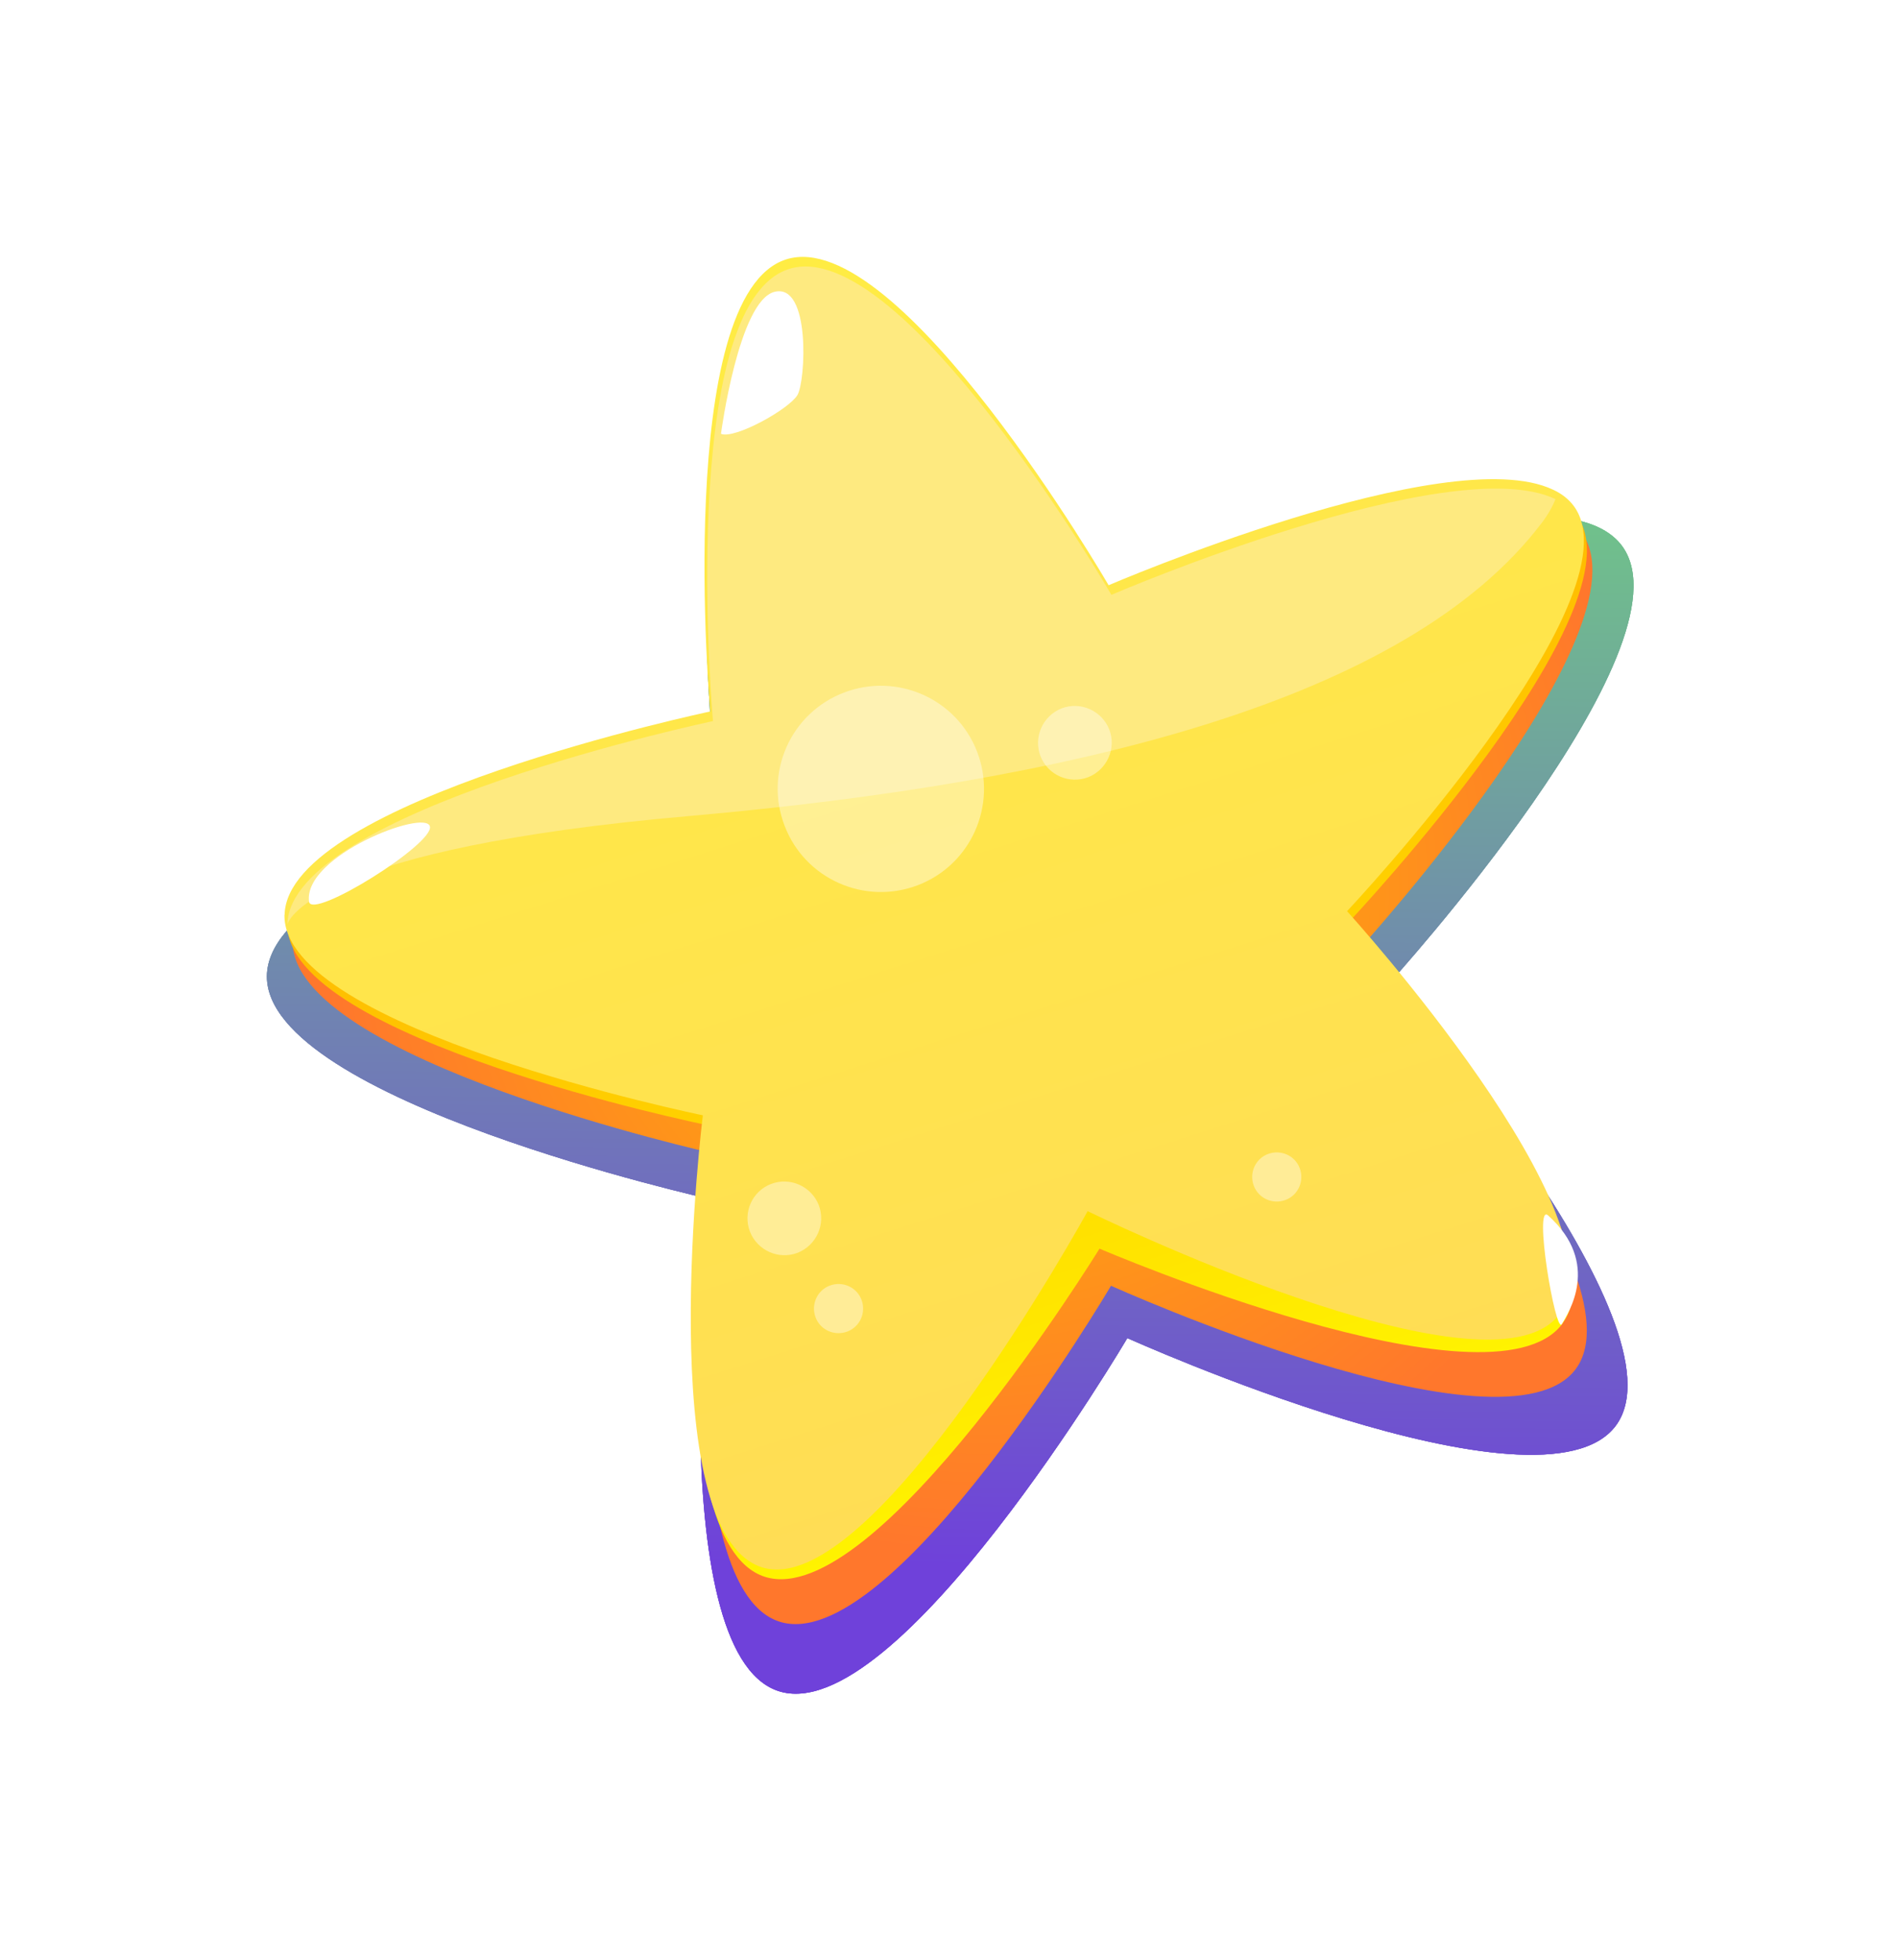 <svg width="216" height="223" viewBox="0 0 216 223" fill="none" xmlns="http://www.w3.org/2000/svg">
<g filter="url(#filter0_f_1_6837)">
<path d="M89.782 30.579C103.25 26.312 128.914 71.317 128.914 71.317C128.914 71.317 176.424 50.691 184.648 62.194C192.864 73.671 157.987 111.999 157.987 111.999C157.987 111.999 192.276 150.829 183.899 162.187C175.522 173.545 128.295 152.239 128.295 152.239C128.295 152.239 101.977 196.844 88.562 192.39C75.147 187.935 80.849 136.436 80.849 136.436C80.849 136.436 30.29 125.174 30.372 111.068C30.481 96.954 81.194 86.434 81.194 86.434C81.194 86.434 76.314 34.846 89.782 30.579Z" fill="url(#paint0_linear_1_6837)"/>
</g>
<g filter="url(#filter1_f_1_6837)">
<path d="M89.782 30.579C103.25 26.312 128.914 71.317 128.914 71.317C128.914 71.317 176.424 50.691 184.648 62.194C192.864 73.672 157.987 111.999 157.987 111.999C157.987 111.999 192.276 150.83 183.899 162.188C175.522 173.546 128.295 152.24 128.295 152.24C128.295 152.24 101.977 196.844 88.562 192.39C75.147 187.936 80.849 136.436 80.849 136.436C80.849 136.436 30.29 125.174 30.373 111.068C30.481 96.954 81.194 86.435 81.194 86.435C81.194 86.435 76.314 34.846 89.782 30.579Z" fill="url(#paint1_linear_1_6837)"/>
</g>
<g filter="url(#filter2_f_1_6837)">
<path d="M89.782 30.579C103.25 26.312 128.914 71.317 128.914 71.317C128.914 71.317 176.424 50.691 184.648 62.194C192.864 73.672 157.987 111.999 157.987 111.999C157.987 111.999 192.276 150.83 183.899 162.188C175.522 173.546 128.295 152.24 128.295 152.24C128.295 152.24 101.977 196.844 88.562 192.39C75.147 187.936 80.849 136.436 80.849 136.436C80.849 136.436 30.29 125.174 30.373 111.068C30.481 96.954 81.194 86.435 81.194 86.435C81.194 86.435 76.314 34.846 89.782 30.579Z" fill="url(#paint2_linear_1_6837)"/>
</g>
<path d="M89.781 30.579C102.577 26.526 127.005 69.334 127.005 69.334C127.005 69.334 172.219 49.719 180.031 60.642C187.844 71.564 154.675 108.013 154.675 108.013C154.675 108.013 187.312 144.95 179.329 155.756C171.346 166.562 126.437 146.286 126.437 146.286C126.437 146.286 101.395 188.723 88.646 184.484C75.897 180.246 81.312 131.255 81.312 131.255C81.312 131.255 33.206 120.553 33.304 107.124C33.402 93.696 81.663 83.698 81.663 83.698C81.663 83.698 76.985 34.633 89.781 30.579Z" fill="url(#paint3_radial_1_6837)"/>
<path d="M153.644 104.756C153.644 104.756 185.789 140.141 177.75 150.681C169.677 161.203 125.128 142.064 125.128 142.064C125.128 142.064 99.726 183.363 87.067 179.409C74.425 175.421 80.332 127.981 80.332 127.981C80.332 127.981 32.479 118.166 32.716 105.177C32.716 105.177 32.716 105.177 32.734 105.143C33.039 92.189 81.165 82.035 81.165 82.035C81.165 82.035 76.994 34.658 89.816 30.597C102.637 26.535 126.507 67.671 126.507 67.671C126.507 67.671 165.089 51.096 177.079 56.798C178.075 57.25 178.872 57.88 179.469 58.686C187.09 69.186 153.644 104.756 153.644 104.756Z" fill="url(#paint4_linear_1_6837)"/>
<path d="M153.3 103.67C153.3 103.67 185.445 139.055 177.406 149.595C169.333 160.117 123.777 137.799 123.777 137.799C123.777 137.799 99.382 182.278 86.723 178.323C74.082 174.335 79.988 126.895 79.988 126.895C79.988 126.895 32.135 117.08 32.372 104.091C32.372 104.091 32.372 104.091 32.39 104.057C32.695 91.104 80.821 80.949 80.821 80.949C80.821 80.949 76.65 33.573 89.472 29.511C102.294 25.449 126.163 66.585 126.163 66.585C126.163 66.585 164.745 50.01 176.735 55.712C177.732 56.165 178.528 56.794 179.125 57.6C186.747 68.1 153.3 103.67 153.3 103.67Z" fill="url(#paint5_linear_1_6837)"/>
<path d="M177.02 56.788C176.654 57.7 176.126 58.636 175.418 59.543C160.038 79.775 122.029 89.001 78.362 92.85C36.371 96.51 32.881 104.528 32.708 105.151C33.014 92.197 81.14 82.043 81.14 82.043C81.14 82.043 76.969 34.667 89.79 30.605C102.612 26.543 126.481 67.679 126.481 67.679C126.481 67.679 165.056 51.078 177.02 56.788Z" fill="#FEEA80"/>
<path d="M82.049 49.356C82.049 49.356 84.068 34.181 88.165 33.196C92.262 32.211 91.692 43.343 90.751 44.95C89.783 46.565 83.591 50.005 82.049 49.356Z" fill="white"/>
<path d="M35.165 102.581C35.45 104.738 49.483 95.969 48.921 94.013C48.376 92.024 34.506 97.357 35.165 102.581Z" fill="white"/>
<path d="M176.186 138.291C174.469 136.73 177.029 151.905 177.742 150.655C178.438 149.439 182.271 143.759 176.186 138.291Z" fill="white"/>
<path d="M87.752 134.704C89.909 133.879 92.328 134.961 93.179 137.109C94.005 139.266 92.922 141.685 90.774 142.536C88.618 143.362 86.198 142.279 85.347 140.131C84.514 137.949 85.596 135.529 87.752 134.704Z" fill="white" fill-opacity="0.4"/>
<path d="M120.815 80.595C122.972 79.77 125.391 80.853 126.242 83.001C127.068 85.157 125.985 87.576 123.837 88.428C121.681 89.253 119.236 88.179 118.41 86.022C117.585 83.866 118.667 81.447 120.815 80.595Z" fill="white" fill-opacity="0.4"/>
<path d="M96.041 78.801C102.104 76.482 108.894 79.508 111.205 85.546C113.524 91.61 110.498 98.399 104.461 100.71C98.397 103.029 91.607 100.004 89.296 93.966C86.951 87.91 89.977 81.121 96.041 78.801Z" fill="white" fill-opacity="0.4"/>
<path d="M94.431 146.27C95.88 145.726 97.499 146.436 98.043 147.885C98.588 149.334 97.877 150.953 96.429 151.497C94.98 152.042 93.361 151.331 92.816 149.882C92.272 148.433 92.983 146.815 94.431 146.27Z" fill="white" fill-opacity="0.4"/>
<path d="M144.302 131.296C145.751 130.752 147.37 131.462 147.914 132.911C148.459 134.36 147.748 135.979 146.299 136.523C144.85 137.068 143.232 136.357 142.687 134.908C142.143 133.46 142.853 131.841 144.302 131.296Z" fill="white" fill-opacity="0.4"/>
<defs>
<filter id="filter0_f_1_6837" x="0.372" y="0.294" width="215.529" height="222.409" filterUnits="userSpaceOnUse" color-interpolation-filters="sRGB">
<feFlood flood-opacity="0" result="BackgroundImageFix"/>
<feBlend mode="normal" in="SourceGraphic" in2="BackgroundImageFix" result="shape"/>
<feGaussianBlur stdDeviation="15" result="effect1_foregroundBlur_1_6837"/>
</filter>
<filter id="filter1_f_1_6837" x="10.373" y="10.294" width="195.529" height="202.409" filterUnits="userSpaceOnUse" color-interpolation-filters="sRGB">
<feFlood flood-opacity="0" result="BackgroundImageFix"/>
<feBlend mode="normal" in="SourceGraphic" in2="BackgroundImageFix" result="shape"/>
<feGaussianBlur stdDeviation="10" result="effect1_foregroundBlur_1_6837"/>
</filter>
<filter id="filter2_f_1_6837" x="20.372" y="20.294" width="175.529" height="182.409" filterUnits="userSpaceOnUse" color-interpolation-filters="sRGB">
<feFlood flood-opacity="0" result="BackgroundImageFix"/>
<feBlend mode="normal" in="SourceGraphic" in2="BackgroundImageFix" result="shape"/>
<feGaussianBlur stdDeviation="5" result="effect1_foregroundBlur_1_6837"/>
</filter>
<linearGradient id="paint0_linear_1_6837" x1="136.637" y1="178.477" x2="138.5" y2="15" gradientUnits="userSpaceOnUse">
<stop stop-color="#6F41DA"/>
<stop offset="1" stop-color="#71F06E"/>
</linearGradient>
<linearGradient id="paint1_linear_1_6837" x1="136.637" y1="178.477" x2="138.5" y2="15" gradientUnits="userSpaceOnUse">
<stop stop-color="#6F41DA"/>
<stop offset="1" stop-color="#71F06E"/>
</linearGradient>
<linearGradient id="paint2_linear_1_6837" x1="136.637" y1="178.477" x2="138.5" y2="15" gradientUnits="userSpaceOnUse">
<stop stop-color="#6F41DA"/>
<stop offset="1" stop-color="#71F06E"/>
</linearGradient>
<radialGradient id="paint3_radial_1_6837" cx="0" cy="0" r="1" gradientUnits="userSpaceOnUse" gradientTransform="translate(112.071 100.932) rotate(-17.578) scale(75.543 75.543)">
<stop stop-color="#FFBD00"/>
<stop offset="1" stop-color="#FF772C"/>
</radialGradient>
<linearGradient id="paint4_linear_1_6837" x1="132.736" y1="166.164" x2="89.786" y2="30.586" gradientUnits="userSpaceOnUse">
<stop stop-color="#FFF300"/>
<stop offset="1" stop-color="#FF9700"/>
</linearGradient>
<linearGradient id="paint5_linear_1_6837" x1="132.365" y1="164.991" x2="89.444" y2="29.507" gradientUnits="userSpaceOnUse">
<stop stop-color="#FFDD55"/>
<stop offset="1" stop-color="#FFEC43"/>
</linearGradient>
</defs>
</svg>
